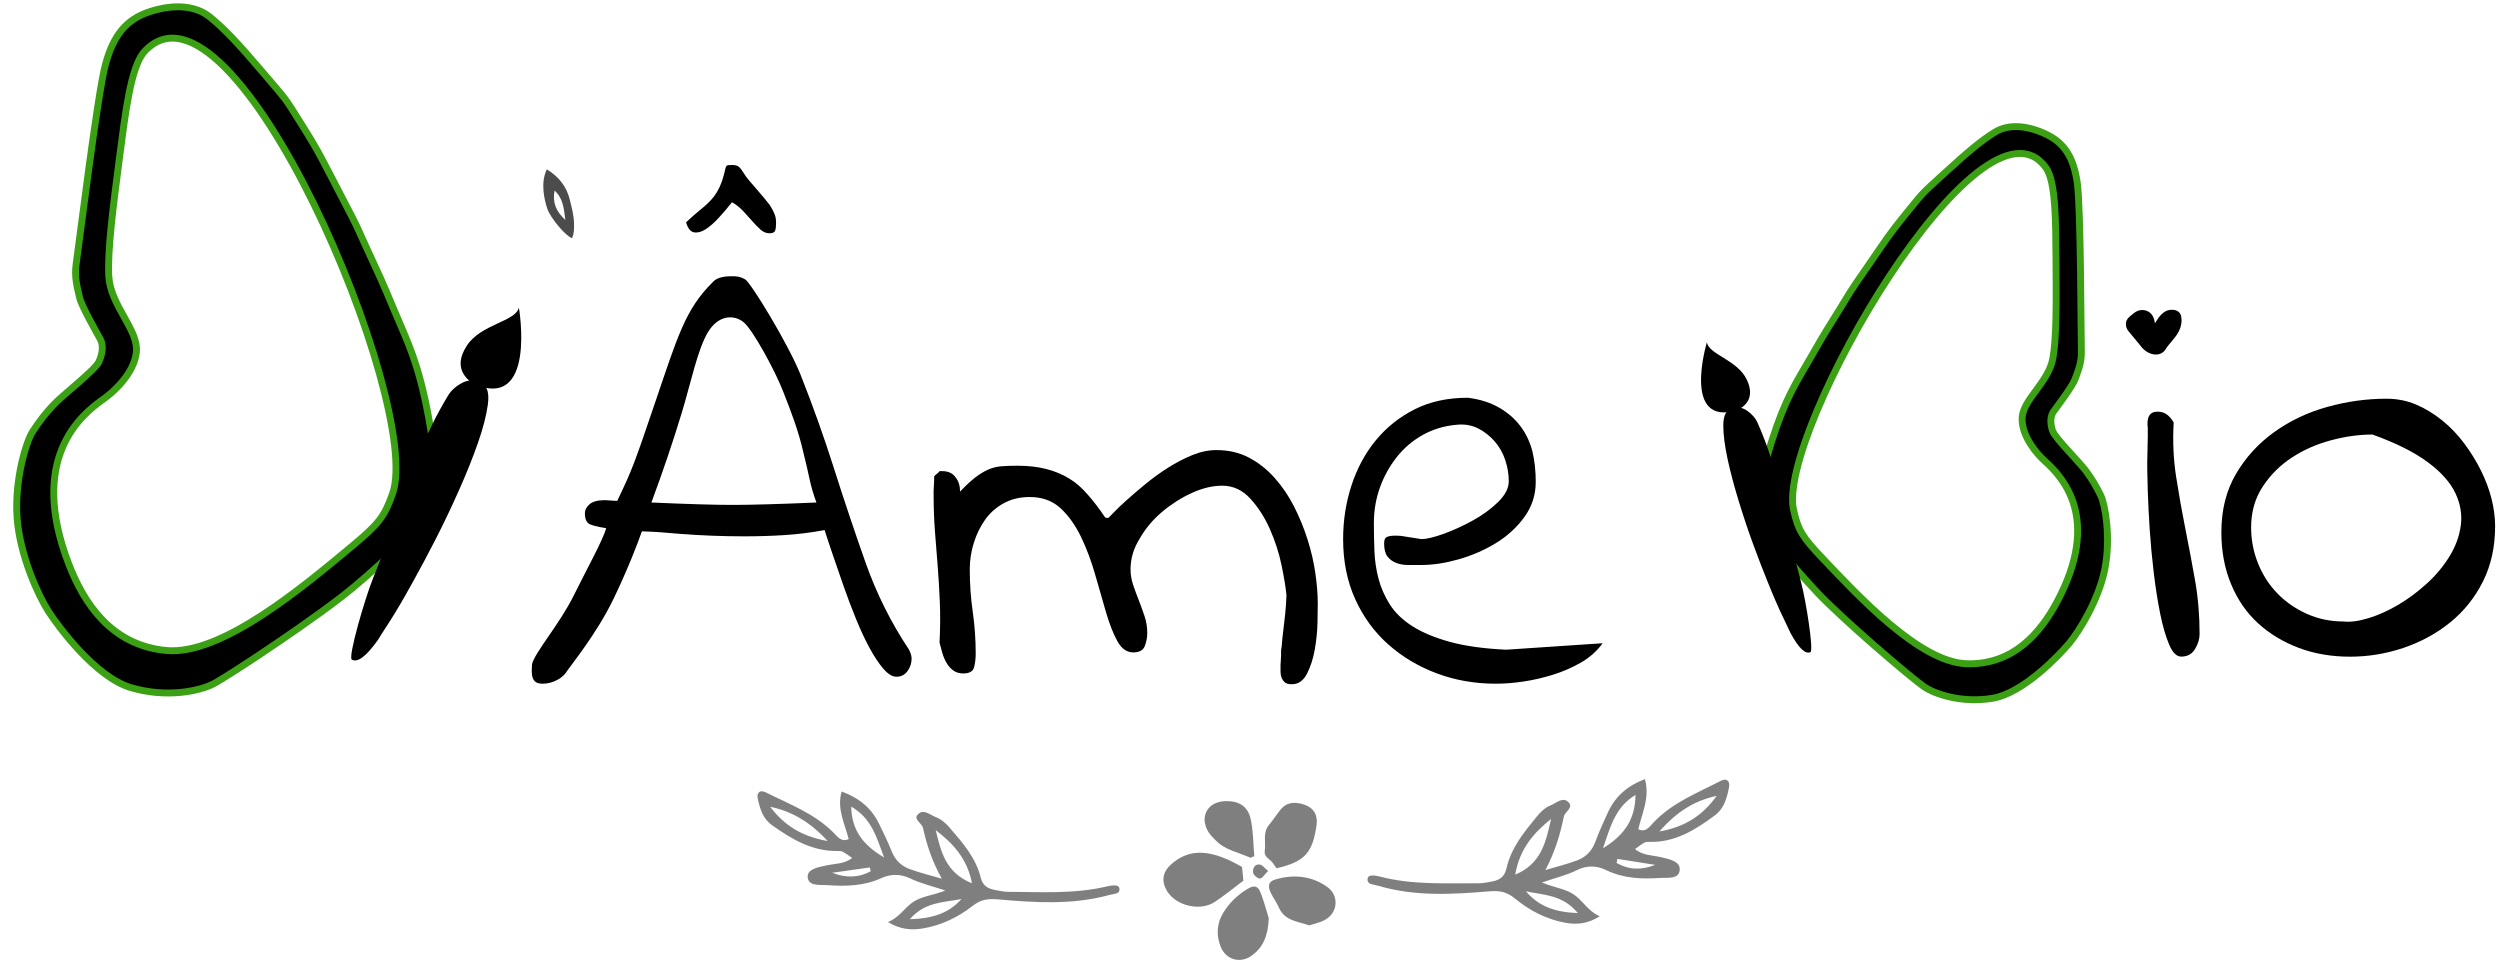 <?xml version="1.0" encoding="UTF-8"?>
<svg width="362px" height="140px" viewBox="0 0 362 140" version="1.1" xmlns="http://www.w3.org/2000/svg" xmlns:xlink="http://www.w3.org/1999/xlink">
    <!-- Generator: Sketch 49 (51002) - http://www.bohemiancoding.com/sketch -->
    <title>dame.bio-logo</title>
    <desc>Created with Sketch.</desc>
    <defs></defs>
    <g id="LOGO" stroke="none" stroke-width="1" fill-rule="evenodd">
        <g id="logo-damebio" transform="translate(-5, -10)">
            <g id="ligne" opacity="0.5" transform="translate(112, 121)">
                <g id="leaf" transform="translate(117.996, 14) scale(1, -1) rotate(100) translate(-117.996, -14) translate(108.741, -13)">
                    <path d="M6.48,12.589 C6.04,14.662 6.414,16.489 7.722,18.047 C7.908,17.975 8.094,17.904 8.281,17.832 C7.68,16.084 7.08,14.337 6.48,12.589 M1.548,24.834 C2.231,27.997 3.444,30.218 5.956,31.685 C4.98,29.317 4.606,26.561 1.548,24.834 M10.159,19.61 C13.164,17.963 15.745,16.762 16.942,13.642 C13.5,14.291 11.526,16.158 10.159,19.61 M11.135,11.142 C13.536,8.168 14.658,5.316 14.769,2.083 C12.43,4.481 11.124,7.245 11.135,11.142 M8.603,32.793 C12.199,31.499 14.111,29.085 15.643,26.282 C12.615,27.551 9.503,28.73 8.603,32.793 M15.649,24.409 C16.382,24.122 16.715,22.561 17.753,23.508 C18.46,24.152 17.774,25.158 17.603,25.98 C17.422,26.844 16.925,27.582 16.345,28.257 C14.431,30.478 12.508,32.725 9.702,33.891 C8.446,34.413 8.205,35.288 8.209,36.407 C8.211,36.987 8.173,37.581 8.277,38.146 C9.144,42.896 9.689,47.724 11.753,52.189 C11.912,52.534 12.037,52.909 12.085,53.282 C12.119,53.545 12.067,53.862 11.699,53.961 C11.377,54.048 11.1,53.957 10.947,53.691 C10.756,53.359 10.648,52.983 10.476,52.64 C7.995,47.676 7.363,42.28 6.873,36.893 C6.737,35.4 6.363,34.425 5.221,33.451 C3.13,31.663 1.472,29.508 0.496,26.899 C-0.117,25.258 -0.228,23.644 0.542,21.78 C1.449,23.203 2.97,23.725 4.094,24.74 C5.294,25.821 5.701,27.457 6.809,29.182 C7.144,27.069 7.232,25.419 7.696,23.881 C8.172,22.311 7.809,20.877 6.989,19.751 C5.318,17.449 4.773,14.86 4.486,12.191 C4.375,11.157 3.749,9.479 5.245,9.194 C6.414,8.972 6.973,10.53 7.424,11.563 C7.943,12.754 8.102,14.118 9.241,15.07 C9.985,13.519 10.039,13.508 9.909,12.879 C9.154,9.237 10.437,6.029 12.02,2.857 C12.785,1.325 14.193,0.692 15.645,0.119 C16.488,-0.214 17.11,0.164 16.818,1.095 C15.664,4.775 14.922,8.619 12.517,11.822 C12.022,12.48 11.294,13.146 11.989,14.102 C14.211,13.145 16.208,11.629 18.964,11.893 C18.475,14.502 17.29,16.519 15.191,17.98 C13.904,18.877 12.603,19.762 11.251,20.557 C10.06,21.257 9.336,22.274 9.094,23.538 C8.79,25.13 8.687,26.762 8.498,28.376 C10.827,26.564 13.178,25.377 15.649,24.409" id="Fill-1"></path>
                </g>
                <g id="flower" transform="translate(61.422, 5)">
                    <g id="Group">
                        <path d="M11.426,9.535 C11.488,10.18 11.548,10.784 11.621,11.52 C10.253,12.543 8.904,13.666 7.443,14.618 C5.307,16.011 1.804,15.133 0.546,12.99 C-0.3,11.55 -0.077,10.26 1.181,9.138 C3.767,6.83 6.566,7.238 9.422,8.493 C10.045,8.766 10.631,9.12 11.426,9.535" id="Fill-1"></path>
                        <path d="M15.293,16.967 C15.196,19.572 14.432,21.205 12.846,22.361 C11.16,23.591 9.054,22.964 8.311,21.034 C7.663,19.35 7.775,17.67 8.731,16.126 C9.602,14.716 10.779,13.579 12.207,12.721 C13.176,12.137 13.715,12.236 14.124,13.288 C14.662,14.671 15.03,16.121 15.293,16.967" id="Fill-3"></path>
                        <path d="M16.41,9.723 C16.213,9.437 16.058,9.215 15.907,8.992 C15.501,8.397 14.573,8.127 14.713,7.197 C14.903,5.944 14.376,4.582 15.337,3.439 C15.949,2.711 16.45,1.891 17.064,1.164 C18.007,0.045 19.261,0.12 20.472,0.526 C21.745,0.953 22.429,1.976 22.22,3.439 C21.653,7.396 20.614,8.772 16.41,9.723" id="Fill-4"></path>
                        <path d="M21.145,17.994 C19.479,17.411 17.577,17.344 16.74,15.372 C16.421,14.623 15.898,13.961 15.556,13.219 C15.092,12.216 15.301,11.619 16.296,11.333 C18.926,10.576 21.476,10.814 23.746,12.414 C25.501,13.653 25.335,16.13 23.459,17.188 C22.764,17.581 21.931,17.729 21.145,17.994" id="Fill-5"></path>
                        <path d="M12.653,8.212 C10.952,7.423 9.014,7.131 7.62,5.697 C7.24,5.306 6.827,4.921 6.549,4.461 C5.22,2.25 6.434,0.076 9.009,0.004 C10.928,-0.049 12.252,0.707 12.671,2.576 C13.063,4.323 13.039,6.166 13.198,7.966 C13.016,8.049 12.834,8.13 12.653,8.212" id="Fill-6"></path>
                        <path d="M15.203,10.109 C14.681,10.627 14.351,11.214 14.018,11.216 C13.668,11.218 13.068,10.692 13.022,10.338 C12.947,9.769 13.23,9.064 14.036,9.192 C14.377,9.246 14.661,9.666 15.203,10.109" id="Fill-7"></path>
                    </g>
                </g>
                <g id="leaf" transform="translate(28.197, 15) rotate(-80) translate(-28.197, -15) translate(19.136, -12)">
                    <path d="M6.139,12.589 C5.722,14.662 6.076,16.489 7.316,18.047 C7.491,17.975 7.668,17.904 7.845,17.832 C7.276,16.084 6.707,14.337 6.139,12.589 M1.466,24.834 C2.113,27.997 3.263,30.218 5.643,31.685 C4.718,29.317 4.363,26.561 1.466,24.834 M9.624,19.61 C12.471,17.963 14.917,16.762 16.05,13.642 C12.79,14.291 10.919,16.158 9.624,19.61 M10.549,11.142 C12.824,8.168 13.887,5.316 13.992,2.083 C11.776,4.481 10.538,7.245 10.549,11.142 M8.15,32.793 C11.557,31.499 13.368,29.085 14.82,26.282 C11.951,27.551 9.003,28.73 8.15,32.793 M14.825,24.409 C15.52,24.122 15.836,22.561 16.819,23.508 C17.489,24.152 16.839,25.158 16.676,25.98 C16.505,26.844 16.035,27.582 15.484,28.257 C13.671,30.478 11.85,32.725 9.191,33.891 C8.002,34.413 7.773,35.288 7.777,36.407 C7.779,36.987 7.743,37.581 7.841,38.146 C8.663,42.896 9.179,47.724 11.134,52.189 C11.285,52.534 11.404,52.909 11.449,53.282 C11.481,53.545 11.432,53.862 11.083,53.961 C10.778,54.048 10.516,53.957 10.371,53.691 C10.19,53.359 10.088,52.983 9.925,52.64 C7.574,47.676 6.975,42.28 6.512,36.893 C6.383,35.4 6.028,34.425 4.946,33.451 C2.966,31.663 1.395,29.508 0.47,26.899 C-0.111,25.258 -0.216,23.644 0.513,21.78 C1.372,23.203 2.813,23.725 3.879,24.74 C5.015,25.821 5.401,27.457 6.451,29.182 C6.768,27.069 6.851,25.419 7.291,23.881 C7.742,22.311 7.398,20.877 6.622,19.751 C5.038,17.449 4.521,14.86 4.25,12.191 C4.144,11.157 3.552,9.479 4.969,9.194 C6.076,8.972 6.606,10.53 7.034,11.563 C7.525,12.754 7.675,14.118 8.754,15.07 C9.459,13.519 9.511,13.508 9.388,12.879 C8.673,9.237 9.888,6.029 11.387,2.857 C12.112,1.325 13.446,0.692 14.822,0.119 C15.62,-0.214 16.209,0.164 15.933,1.095 C14.839,4.775 14.137,8.619 11.858,11.822 C11.39,12.48 10.7,13.146 11.358,14.102 C13.463,13.145 15.354,11.629 17.966,11.893 C17.503,14.502 16.38,16.519 14.391,17.98 C13.172,18.877 11.94,19.762 10.659,20.557 C9.531,21.257 8.845,22.274 8.615,23.538 C8.327,25.13 8.23,26.762 8.051,28.376 C10.258,26.564 12.484,25.377 14.825,24.409" id="Fill-1"></path>
                </g>
            </g>
            <g id="Group-2">
                <g id="io" transform="translate(311, 18)">
                    <path d="M4.922,59.969 L4.922,58.797 C4.922,58.224 4.935,57.625 4.961,57 C4.987,56.375 5,55.776 5,55.203 L5,54.031 C4.792,52.417 5.26,51.609 6.406,51.609 C6.927,51.609 7.37,51.74 7.734,52 C8.099,52.26 8.437,52.651 8.75,53.172 C8.594,55.88 8.711,58.497 9.102,61.023 C9.492,63.549 9.935,66.049 10.43,68.523 C10.924,70.997 11.393,73.484 11.836,75.984 C12.279,78.484 12.5,81.089 12.5,83.797 C12.5,84.526 12.279,85.255 11.836,85.984 C11.393,86.714 10.729,87.078 9.844,87.078 C9.167,87.078 8.581,86.492 8.086,85.32 C7.591,84.148 7.161,82.664 6.797,80.867 C6.432,79.07 6.12,77.078 5.859,74.891 C5.599,72.703 5.404,70.607 5.273,68.602 C5.143,66.596 5.052,64.799 5,63.211 C4.948,61.622 4.922,60.542 4.922,59.969 Z M15.654,69.07 C15.654,65.848 16.357,63.035 17.764,60.633 C19.17,58.23 21.016,56.209 23.301,54.568 C25.586,52.928 28.149,51.712 30.991,50.921 C33.833,50.13 36.689,49.734 39.561,49.734 C41.084,49.734 42.505,50.013 43.823,50.569 C45.142,51.126 46.401,51.888 47.603,52.854 C48.804,53.821 49.873,54.935 50.811,56.194 C51.748,57.454 52.554,58.758 53.228,60.105 C53.901,61.453 54.414,62.815 54.766,64.192 C55.117,65.569 55.293,66.902 55.293,68.191 C55.293,71.18 54.707,73.846 53.535,76.189 C52.363,78.533 50.781,80.511 48.789,82.122 C46.797,83.733 44.541,84.964 42.021,85.813 C39.502,86.663 36.924,87.088 34.287,87.088 C31.592,87.088 29.116,86.663 26.86,85.813 C24.604,84.964 22.642,83.777 20.972,82.254 C19.302,80.73 17.998,78.841 17.061,76.585 C16.123,74.329 15.654,71.824 15.654,69.07 Z M19.961,68.367 C19.961,70.184 20.298,71.927 20.972,73.597 C21.646,75.267 22.583,76.717 23.784,77.947 C24.985,79.178 26.406,80.159 28.047,80.892 C29.688,81.624 31.445,81.99 33.32,81.99 C34.316,82.107 35.532,81.946 36.968,81.507 C38.403,81.067 39.839,80.423 41.274,79.573 C42.71,78.724 44.087,77.698 45.405,76.497 C46.724,75.296 47.822,73.978 48.701,72.542 C49.58,71.106 50.122,69.612 50.327,68.06 C50.532,66.507 50.269,64.954 49.536,63.401 C48.804,61.849 47.471,60.354 45.537,58.919 C43.604,57.483 40.938,56.15 37.539,54.92 C35.605,54.92 33.599,55.198 31.519,55.755 C29.438,56.312 27.549,57.146 25.85,58.26 C24.15,59.373 22.744,60.779 21.631,62.479 C20.518,64.178 19.961,66.141 19.961,68.367 Z" id="io-copy"></path>
                    <g id="heart" transform="translate(0, 34)">
                        <path d="M7.685,4.313 C7.222,4.379 6.777,4.565 6.315,4.701 C6.352,4.636 6.4,4.554 6.447,4.472 C6.997,3.533 6.816,2.532 5.974,1.956 C5.379,1.549 4.697,1.644 4.026,1.651 C3.069,1.661 2.63,2.509 2.624,3.147 C2.612,4.112 2.675,5.077 2.649,6.04 C2.603,7.684 3.796,9.063 5.142,8.599 C6.174,8.243 7.307,8.241 8.326,7.762 C9.004,7.445 9.52,7 9.874,6.377 C10.2,5.802 10.05,5.256 9.563,4.807 C9.02,4.306 8.364,4.215 7.685,4.313 Z" id="Fill-1" transform="translate(6.335, 5.164) rotate(-39) translate(-6.335, -5.164) "></path>
                    </g>
                </g>
                <g id="Butterfly-2" transform="translate(283, 65) scale(-1, 1) rotate(-12) translate(-283, -65) translate(251, 21)">
                    <path d="M5.711,51.923 C4.522,52.991 3.838,53.753 2.919,54.912 C2,56.071 0.183,60.615 0.109,65.169 C0.034,69.723 1.856,74.812 2.918,76.813 C3.979,78.814 7.934,85.27 12.121,86.914 C16.307,88.558 20.353,88.074 22.179,87.34 C24.004,86.606 35.824,80.229 40.299,77.091 C44.774,73.954 49.473,70.314 50.429,67.619 C51.384,64.925 51.816,64.069 51.153,57.294 C50.491,50.519 49.394,48.039 48.128,44.084 C46.861,40.129 46.64,39.587 45.446,36.297 C44.252,33.008 44.914,34.518 42.951,29.823 C40.988,25.128 40.76,24.34 38.881,20.697 C37.002,17.054 37.499,17.859 34.722,13.972 C31.946,10.085 30.53,8.311 28.894,6.717 C27.258,5.123 24.668,4.71 21.666,5.38 C18.664,6.05 16.932,7.868 15.656,11.317 C14.38,14.765 10.424,33.318 9.999,35.045 C9.574,36.773 9.904,38.1 10.035,39.181 C10.166,40.262 11.79,43.725 12.121,44.48 C12.452,45.236 12.232,46.284 11.677,47.223 C11.122,48.163 6.899,50.856 5.711,51.923 Z M20.539,10.154 C32.344,-0.501 50.695,55.814 45.983,66.208 C44.747,68.935 43.954,69.771 40.455,72.181 C34.293,76.423 23.514,84.018 16.828,82.803 C10.142,81.588 7.296,76.14 5.9,71.342 C2.073,58.18 8.863,53.457 11.892,51.724 C13.002,51.088 15.85,49.055 16.362,46.395 C16.873,43.735 13.705,40.54 13.812,36.95 C13.902,33.981 15.052,28.686 16.362,22.788 C17.511,17.612 18.699,11.815 20.539,10.154 Z" id="Shape" stroke="#3BA013" fill-rule="nonzero"></path>
                    <g id="brush" fill-rule="evenodd" transform="translate(48.517, 66.695) scale(-1, 1) rotate(-1) translate(-48.517, -66.695) translate(33.942, 44.695)">
                        <g id="Group-3-Copy" transform="translate(12.116, 21.632) scale(-1, -1) translate(-12.116, -21.632) translate(0.015, 0.05)">
                            <path d="M17.359,38.883 C19.235,41.419 23.49,41.395 24.044,43.076 C24.044,43.076 25.36,30.199 17.743,34.309 C17.087,34.913 15.473,36.352 17.359,38.883 Z" id="Path"></path>
                        </g>
                        <path d="M10.839,15.071 L10.839,13.853 C10.839,13.258 10.853,12.635 10.881,11.985 C10.909,11.336 10.923,10.713 10.923,10.118 C11.108,7.627 11.61,6.382 12.427,6.382 C12.984,6.382 14.893,13.542 15.31,16.167 C15.728,18.793 16.202,21.392 16.731,23.963 C17.261,26.535 17.762,29.12 18.236,31.718 C18.709,34.317 18.946,37.024 18.946,39.839 C18.946,40.597 18.709,41.355 18.236,42.113 C17.762,42.871 17.052,43.25 16.104,43.25 C15.38,43.25 14.753,42.641 14.224,41.423 C13.695,40.205 13.235,38.662 12.845,36.794 C12.455,34.926 12.121,32.855 11.842,30.582 C11.563,28.308 11.355,26.129 11.215,24.044 C11.076,21.96 10.978,20.092 10.923,18.441 C10.867,16.79 10.839,15.667 10.839,15.071 Z" id="Path" transform="translate(14.893, 24.816) scale(-1, 1) rotate(215) translate(-14.893, -24.816) "></path>
                    </g>
                </g>
                <path d="M190.422,106.266 C190.422,106.109 190.435,105.901 190.461,105.641 C190.487,105.38 190.5,105.12 190.5,104.859 L190.5,104.156 L190.578,103.688 C190.578,103.531 190.617,103.089 190.695,102.359 C190.773,101.63 190.865,100.849 190.969,100.016 C191.073,99.182 191.151,98.388 191.203,97.633 C191.255,96.878 191.281,96.396 191.281,96.188 C191.177,95.094 190.943,93.661 190.578,91.891 C190.214,90.12 189.654,88.375 188.898,86.656 C188.143,84.937 187.193,83.453 186.047,82.203 C184.901,80.953 183.547,80.328 181.984,80.328 C180.578,80.328 179.107,80.68 177.57,81.383 C176.034,82.086 174.602,82.997 173.273,84.117 C171.945,85.237 170.865,86.526 170.031,87.984 C169.146,89.391 168.703,90.875 168.703,92.438 C168.703,93.219 168.833,93.987 169.094,94.742 C169.354,95.497 169.628,96.24 169.914,96.969 C170.201,97.698 170.474,98.453 170.734,99.234 C170.995,100.016 171.125,100.823 171.125,101.656 C171.125,102.281 171.008,102.906 170.773,103.531 C170.539,104.156 169.979,104.469 169.094,104.469 C168.156,104.469 167.388,103.922 166.789,102.828 C166.19,101.734 165.643,100.341 165.148,98.648 C164.654,96.956 164.133,95.146 163.586,93.219 C163.039,91.292 162.362,89.482 161.555,87.789 C160.747,86.096 159.758,84.703 158.586,83.609 C157.414,82.516 155.917,81.969 154.094,81.969 C152.687,81.969 151.438,82.268 150.344,82.867 C149.25,83.466 148.352,84.26 147.648,85.25 C146.945,86.24 146.398,87.359 146.008,88.609 C145.617,89.859 145.422,91.135 145.422,92.438 C145.422,94.521 145.565,96.565 145.852,98.57 C146.138,100.576 146.281,102.594 146.281,104.625 C146.281,105.354 146.203,106.018 146.047,106.617 C145.891,107.216 145.37,107.516 144.484,107.516 C143.911,107.516 143.43,107.372 143.039,107.086 C142.648,106.799 142.323,106.435 142.062,105.992 C141.802,105.549 141.594,105.055 141.438,104.508 C141.281,103.961 141.151,103.479 141.047,103.062 C141.151,100.927 141.164,98.948 141.086,97.125 C141.008,95.302 140.904,93.57 140.773,91.93 C140.643,90.289 140.513,88.635 140.383,86.969 C140.253,85.302 140.188,83.531 140.188,81.656 L140.188,81.109 C140.188,80.849 140.201,80.576 140.227,80.289 C140.253,80.003 140.266,79.742 140.266,79.508 L140.266,79 C140.318,78.896 140.448,78.766 140.656,78.609 C140.865,78.453 140.995,78.323 141.047,78.219 L141.438,78.219 C142.323,78.219 142.974,78.531 143.391,79.156 C143.807,79.677 144.016,80.354 144.016,81.188 C144.849,80.302 145.591,79.612 146.242,79.117 C146.893,78.622 147.518,78.245 148.117,77.984 C148.716,77.724 149.341,77.568 149.992,77.516 C150.643,77.464 151.437,77.438 152.375,77.438 C153.885,77.438 155.253,77.594 156.477,77.906 C157.701,78.219 158.807,78.674 159.797,79.273 C160.786,79.872 161.698,80.667 162.531,81.656 C163.365,82.594 164.198,83.687 165.031,84.938 C165.083,84.938 165.148,84.951 165.227,84.977 C165.305,85.003 165.37,85.016 165.422,85.016 C165.474,85.016 165.734,84.768 166.203,84.273 C166.672,83.779 167.297,83.18 168.078,82.477 C168.859,81.773 169.771,80.992 170.812,80.133 C171.854,79.273 172.948,78.479 174.094,77.75 C175.24,77.021 176.411,76.409 177.609,75.914 C178.807,75.419 179.979,75.172 181.125,75.172 C182.896,75.172 184.471,75.536 185.852,76.266 C187.232,76.995 188.469,77.971 189.562,79.195 C190.656,80.419 191.594,81.799 192.375,83.336 C193.156,84.872 193.807,86.461 194.328,88.102 C194.849,89.742 195.227,91.37 195.461,92.984 C195.695,94.599 195.812,96.083 195.812,97.438 C195.812,97.958 195.799,98.857 195.773,100.133 C195.747,101.409 195.617,102.711 195.383,104.039 C195.148,105.367 194.771,106.539 194.25,107.555 C193.729,108.57 193,109.078 192.062,109.078 C191.594,109.078 191.255,108.987 191.047,108.805 C190.839,108.622 190.682,108.401 190.578,108.141 C190.474,107.88 190.422,107.594 190.422,107.281 L190.422,106.266 Z M199.484,88.062 C199.484,85.354 199.888,82.763 200.695,80.289 C201.503,77.815 202.674,75.641 204.211,73.766 C205.747,71.891 207.622,70.393 209.836,69.273 C212.049,68.154 214.615,67.594 217.531,67.594 C219.25,67.802 220.747,68.271 222.023,69 C223.299,69.729 224.341,70.628 225.148,71.695 C225.956,72.763 226.542,74 226.906,75.406 C227.219,76.76 227.375,78.219 227.375,79.781 C227.375,81.656 226.828,83.349 225.734,84.859 C224.641,86.37 223.26,87.633 221.594,88.648 C219.927,89.664 218.13,90.445 216.203,90.992 C214.276,91.539 212.479,91.812 210.812,91.812 L208.898,91.812 C208.247,91.812 207.661,91.708 207.141,91.5 C206.62,91.292 206.203,90.979 205.891,90.562 C205.578,90.146 205.422,89.521 205.422,88.688 C205.422,88.427 205.461,88.206 205.539,88.023 C205.617,87.841 205.839,87.711 206.203,87.633 C206.568,87.555 207.115,87.542 207.844,87.594 C208.573,87.698 209.562,87.854 210.812,88.062 C211.542,88.062 212.596,87.815 213.977,87.32 C215.357,86.826 216.763,86.188 218.195,85.406 C219.628,84.625 220.865,83.727 221.906,82.711 C222.948,81.695 223.469,80.693 223.469,79.703 C223.469,78.661 223.299,77.633 222.961,76.617 C222.622,75.602 222.115,74.703 221.438,73.922 C220.76,73.141 219.966,72.516 219.055,72.047 C218.143,71.578 217.115,71.396 215.969,71.5 C214.146,71.656 212.492,72.151 211.008,72.984 C209.523,73.818 208.26,74.898 207.219,76.227 C206.177,77.555 205.37,79.026 204.797,80.641 C204.224,82.255 203.938,83.948 203.938,85.719 C203.938,87.073 203.964,88.427 204.016,89.781 C204.068,91.135 204.263,92.464 204.602,93.766 C204.94,95.068 205.487,96.318 206.242,97.516 C206.997,98.714 208.091,99.768 209.523,100.68 C210.956,101.591 212.766,102.346 214.953,102.945 C217.141,103.544 219.849,103.922 223.078,104.078 L237.062,103.141 C236.229,104.286 235.174,105.224 233.898,105.953 C232.622,106.682 231.268,107.268 229.836,107.711 C228.404,108.154 226.984,108.479 225.578,108.688 C224.172,108.896 222.844,109 221.594,109 C218.573,109 215.734,108.505 213.078,107.516 C210.422,106.526 208.078,105.133 206.047,103.336 C204.016,101.539 202.414,99.352 201.242,96.773 C200.07,94.195 199.484,91.292 199.484,88.062 Z" id="me"></path>
                <path d="M90.213,85.788 C89.756,85.425 89.689,84.811 89.689,84.327 C89.689,83.843 89.917,83.405 90.374,83.011 C90.83,82.618 91.576,82.422 92.61,82.422 L94.374,82.535 C96.6,77.861 96.76,77.408 99.951,68.024 C103.143,58.639 104.258,54.78 108.153,50.908 C108.64,50.303 109.553,50 110.892,50 C111.622,50 112.087,50 112.9,50.454 C113.714,50.908 119.169,59.847 120.934,64.294 C122.698,68.74 124.311,73.263 125.772,77.861 C127.232,82.459 128.754,86.997 130.336,91.474 C131.918,95.951 134.018,100.156 136.635,104.089 C136.878,104.573 137,104.996 137,105.359 C137,106.025 136.802,106.63 136.407,107.174 C136.011,107.719 135.479,107.991 134.809,107.991 C134.201,107.991 133.562,107.598 132.892,106.811 C132.223,106.025 131.553,105.011 130.884,103.771 C130.214,102.531 129.56,101.124 128.921,99.551 C128.282,97.978 127.689,96.405 127.141,94.832 C126.593,93.259 126.076,91.761 125.589,90.34 C125.102,88.918 124.707,87.723 124.402,86.755 C122.455,87.118 120.523,87.36 118.606,87.481 C116.689,87.602 114.756,87.662 112.809,87.662 C109.644,87.662 106.51,87.541 103.406,87.299 C100.303,87.057 100.928,87.055 97.946,86.934 C97.409,88.538 95.763,92.742 93.799,96.793 C91.315,101.913 87.655,106.299 86.918,107.44 C86.162,108.479 84.417,109.2 83.049,108.95 C81.681,108.701 82.044,106.817 82.044,106.151 C82.406,104.542 86.056,100.309 88.056,96.272 C90.056,92.235 92.265,88.275 92.784,86.483 C91.374,86.262 90.517,86.03 90.213,85.788 Z M107.507,58.104 C105.985,60.645 105.013,65.548 103.683,69.895 C102.353,74.241 101.026,78.164 99.322,82.762 C104.561,82.994 108.483,83.11 111.087,83.11 C113.792,83.11 117.835,82.994 123.216,82.762 C122.79,81.612 122.455,80.463 122.212,79.313 C121.968,78.164 121.694,76.984 121.39,75.774 C120.599,72.265 119.615,69.817 118.423,66.744 C117.231,63.671 114.055,57.826 112.697,56.677 C111.338,55.528 109.03,55.562 107.507,58.104 Z" id="A"></path>
                <g id="Butterfly-2" transform="translate(43, 56.5) rotate(-5) translate(-43, -56.5) translate(5, 4)">
                    <path d="M6.781,61.954 C5.37,63.228 4.557,64.137 3.466,65.52 C2.375,66.903 0.217,72.325 0.129,77.759 C0.041,83.193 2.204,89.265 3.465,91.652 C4.725,94.039 9.422,101.742 14.394,103.704 C19.365,105.666 24.17,105.089 26.337,104.213 C28.505,103.337 42.541,95.728 47.855,91.984 C53.17,88.24 58.749,83.897 59.884,80.682 C61.018,77.467 61.531,76.446 60.744,68.362 C59.958,60.278 58.656,57.32 57.151,52.6 C55.647,47.881 55.386,47.234 53.968,43.309 C52.55,39.384 53.335,41.186 51.004,35.584 C48.673,29.982 48.402,29.042 46.171,24.695 C43.94,20.348 44.53,21.309 41.233,16.671 C37.935,12.034 36.254,9.916 34.312,8.015 C32.369,6.113 29.293,5.62 25.728,6.419 C22.164,7.218 20.107,9.388 18.591,13.503 C17.076,17.618 12.378,39.754 11.873,41.815 C11.369,43.877 11.761,45.46 11.917,46.75 C12.073,48.04 14.001,52.172 14.394,53.073 C14.786,53.974 14.525,55.225 13.866,56.346 C13.207,57.467 8.193,60.68 6.781,61.954 Z M24.39,12.116 C38.409,-0.597 60.2,66.597 54.605,78.999 C53.137,82.253 52.195,83.249 48.04,86.124 C40.723,91.187 27.923,100.249 19.983,98.799 C12.043,97.35 8.664,90.849 7.006,85.125 C2.462,69.42 10.524,63.784 14.121,61.716 C15.44,60.958 18.822,58.531 19.429,55.357 C20.037,52.184 16.274,48.372 16.402,44.088 C16.508,40.545 17.874,34.228 19.429,27.19 C20.794,21.014 22.205,14.097 24.39,12.116 Z" id="Shape" stroke="#3BA013" fill-rule="nonzero"></path>
                    <g id="brush" fill-rule="evenodd" transform="translate(57.613, 79.58) scale(-1, 1) rotate(-1) translate(-57.613, -79.58) translate(40.306, 53.33)">
                        <g id="Group-3-Copy" transform="translate(14.388, 25.811) scale(-1, -1) translate(-14.388, -25.811) translate(0.018, 0.06)">
                            <path d="M20.614,46.394 C22.842,49.42 27.895,49.391 28.552,51.398 C28.552,51.398 30.115,36.032 21.07,40.937 C20.291,41.657 18.375,43.375 20.614,46.394 Z" id="Path"></path>
                        </g>
                        <path d="M12.871,17.983 L12.871,16.529 C12.871,15.819 12.888,15.076 12.921,14.301 C12.954,13.526 12.971,12.783 12.971,12.072 C13.191,9.101 13.787,7.615 14.757,7.615 C15.419,7.615 17.685,16.158 18.181,19.291 C18.677,22.424 19.24,25.524 19.868,28.593 C20.497,31.661 21.092,34.745 21.655,37.846 C22.217,40.947 22.498,44.176 22.498,47.535 C22.498,48.44 22.217,49.344 21.655,50.248 C21.092,51.153 20.249,51.605 19.124,51.605 C18.264,51.605 17.52,50.878 16.891,49.425 C16.262,47.971 15.717,46.13 15.253,43.902 C14.79,41.673 14.393,39.202 14.062,36.489 C13.732,33.776 13.484,31.176 13.318,28.689 C13.153,26.202 13.037,23.974 12.971,22.004 C12.905,20.034 12.871,18.693 12.871,17.983 Z" id="Path" transform="translate(17.685, 29.61) scale(-1, 1) rotate(215) translate(-17.685, -29.61) "></path>
                    </g>
                </g>
                <path d="M111,39.281 C110.406,40.031 109.773,40.773 109.102,41.508 C108.43,42.242 107.789,42.805 107.18,43.195 C106.57,43.586 106.008,43.734 105.492,43.641 C104.977,43.547 104.594,43.063 104.344,42.188 C105.219,41.375 105.969,40.719 106.594,40.219 C107.219,39.719 107.742,39.219 108.164,38.719 C108.586,38.219 108.945,37.641 109.242,36.984 C109.539,36.328 109.812,35.438 110.062,34.312 C110.125,34.062 110.258,33.93 110.461,33.914 C110.664,33.898 110.859,33.891 111.047,33.891 C111.484,33.891 111.812,33.992 112.031,34.195 C112.25,34.398 112.5,34.734 112.781,35.203 C112.969,35.516 113.234,35.867 113.578,36.258 C113.922,36.648 114.273,37.055 114.633,37.477 C114.992,37.898 115.336,38.305 115.664,38.695 C115.992,39.086 116.25,39.406 116.438,39.656 C116.656,40 116.82,40.281 116.93,40.5 C117.039,40.719 117.125,40.914 117.188,41.086 C117.25,41.258 117.297,41.437 117.328,41.625 C117.359,41.813 117.375,42.062 117.375,42.375 C117.375,42.813 117.328,43.156 117.234,43.406 C117.141,43.656 116.875,43.781 116.438,43.781 C115.969,43.781 115.539,43.609 115.148,43.266 C114.758,42.922 114.359,42.516 113.953,42.047 C113.547,41.578 113.102,41.086 112.617,40.57 C112.133,40.055 111.594,39.625 111,39.281 Z" id="^"></path>
            </g>
            <g id="leaf-copy-2" opacity="0.7" transform="translate(86, 39.5) rotate(-69) translate(-86, -39.5) translate(82, 36)">
                <path d="M5.527,2.162 C3.794,2.487 2.8,3.422 2.112,5.152 C3.625,4.327 4.924,3.725 5.527,2.162 Z M2.679,2.141 C3.745,1.254 5.871,-0.184 8,0.019 C7.622,2.024 6.707,3.574 5.086,4.697 C4.093,5.387 3.174,6.073 2.031,6.529 C1.351,6.799 0.723,7.054 0.001,6.99 C-0.05,6.018 1.614,3.028 2.679,2.141 Z" id="Fill-1"></path>
            </g>
        </g>
    </g>
</svg>
